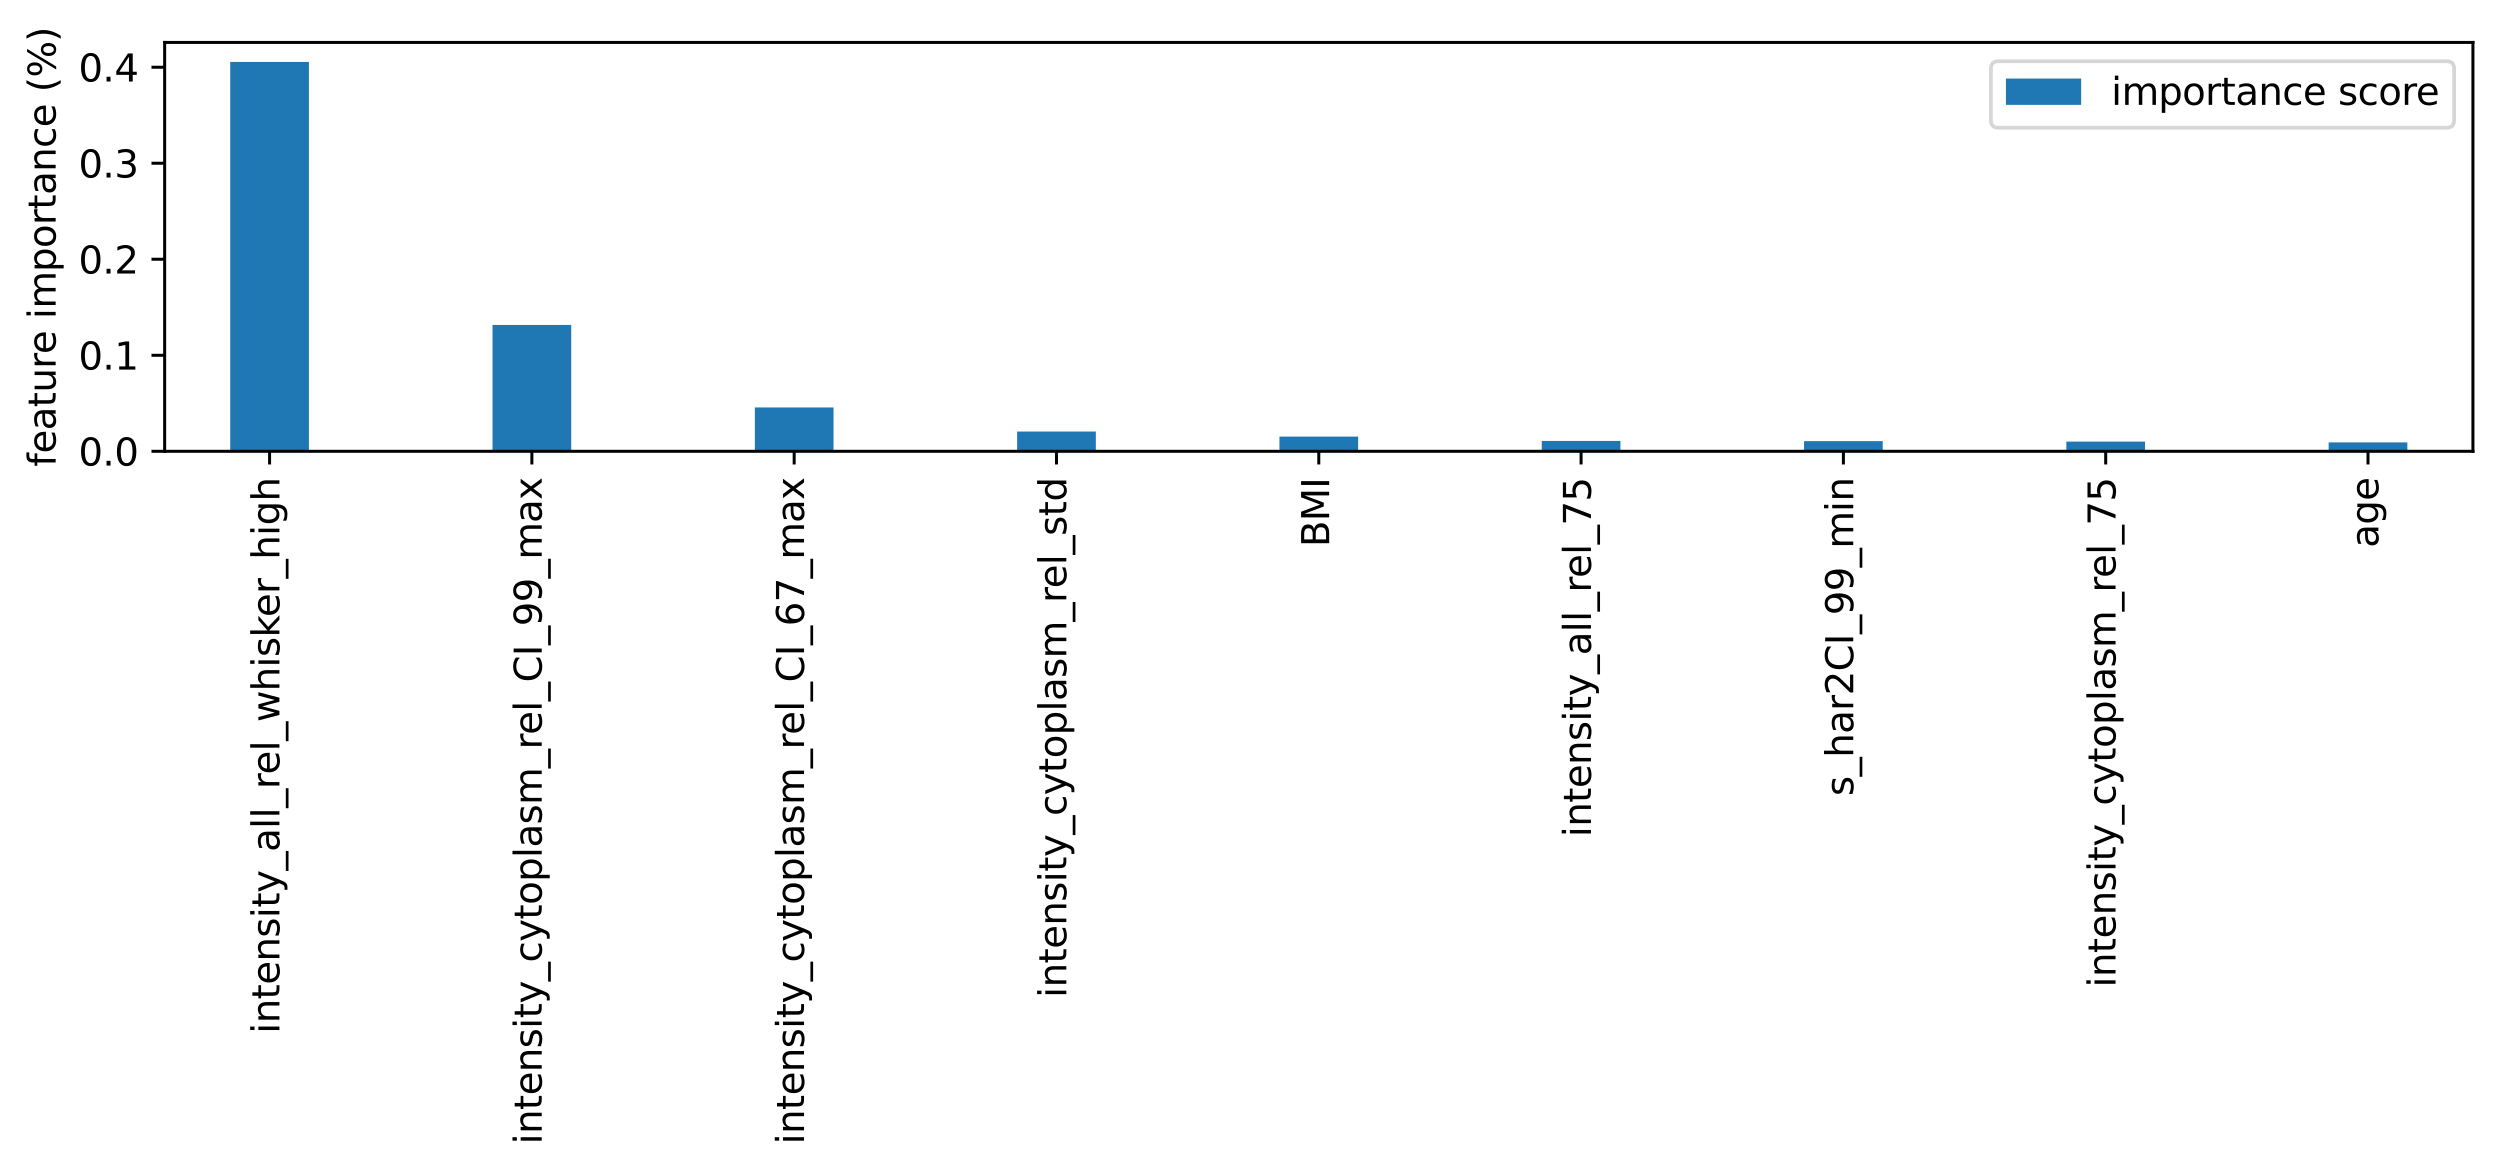 <?xml version="1.0" encoding="utf-8" standalone="no"?>
<!DOCTYPE svg PUBLIC "-//W3C//DTD SVG 1.1//EN"
  "http://www.w3.org/Graphics/SVG/1.1/DTD/svg11.dtd">
<svg xmlns:xlink="http://www.w3.org/1999/xlink" width="664.781pt" height="311.483pt" viewBox="0 0 664.781 311.483" xmlns="http://www.w3.org/2000/svg" version="1.1">
 <defs>
  <style type="text/css">*{stroke-linejoin: round; stroke-linecap: butt}</style>
 </defs>
 <g id="figure_1">
  <g id="patch_1">
   <path d="M 0 311.483 
L 664.781 311.483 
L 664.781 0 
L 0 0 
z
" style="fill: #ffffff"/>
  </g>
  <g id="axes_1">
   <g id="patch_2">
    <path d="M 43.781 120.007 
L 657.581 120.007 
L 657.581 11.287 
L 43.781 11.287 
z
" style="fill: #ffffff"/>
   </g>
   <g id="patch_3">
    <path d="M 61.219 120.007 
L 82.144 120.007 
L 82.144 16.464 
L 61.219 16.464 
z
" clip-path="url(#p672b1e3b89)" style="fill: #1f77b4"/>
   </g>
   <g id="patch_4">
    <path d="M 130.969 120.007 
L 151.894 120.007 
L 151.894 86.406 
L 130.969 86.406 
z
" clip-path="url(#p672b1e3b89)" style="fill: #1f77b4"/>
   </g>
   <g id="patch_5">
    <path d="M 200.719 120.007 
L 221.644 120.007 
L 221.644 108.349 
L 200.719 108.349 
z
" clip-path="url(#p672b1e3b89)" style="fill: #1f77b4"/>
   </g>
   <g id="patch_6">
    <path d="M 270.469 120.007 
L 291.394 120.007 
L 291.394 114.758 
L 270.469 114.758 
z
" clip-path="url(#p672b1e3b89)" style="fill: #1f77b4"/>
   </g>
   <g id="patch_7">
    <path d="M 340.219 120.007 
L 361.144 120.007 
L 361.144 116.103 
L 340.219 116.103 
z
" clip-path="url(#p672b1e3b89)" style="fill: #1f77b4"/>
   </g>
   <g id="patch_8">
    <path d="M 409.969 120.007 
L 430.894 120.007 
L 430.894 117.245 
L 409.969 117.245 
z
" clip-path="url(#p672b1e3b89)" style="fill: #1f77b4"/>
   </g>
   <g id="patch_9">
    <path d="M 479.719 120.007 
L 500.644 120.007 
L 500.644 117.307 
L 479.719 117.307 
z
" clip-path="url(#p672b1e3b89)" style="fill: #1f77b4"/>
   </g>
   <g id="patch_10">
    <path d="M 549.469 120.007 
L 570.394 120.007 
L 570.394 117.422 
L 549.469 117.422 
z
" clip-path="url(#p672b1e3b89)" style="fill: #1f77b4"/>
   </g>
   <g id="patch_11">
    <path d="M 619.219 120.007 
L 640.144 120.007 
L 640.144 117.64 
L 619.219 117.64 
z
" clip-path="url(#p672b1e3b89)" style="fill: #1f77b4"/>
   </g>
   <g id="matplotlib.axis_1">
    <g id="xtick_1">
     <g id="line2d_1">
      <defs>
       <path id="m0d79c26c71" d="M 0 0 
L 0 3.5 
" style="stroke: #000000; stroke-width: 0.8"/>
      </defs>
      <g>
       <use xlink:href="#m0d79c26c71" x="71.681" y="120.007" style="stroke: #000000; stroke-width: 0.8"/>
      </g>
     </g>
     <g id="text_1">
      <!-- intensity_all_rel_whisker_high -->
      <g transform="translate(74.302 274.858)rotate(-90)scale(0.1 -0.1)">
       <defs>
        <path id="DejaVuSans-69" d="M 603 3500 
L 1178 3500 
L 1178 0 
L 603 0 
L 603 3500 
z
M 603 4863 
L 1178 4863 
L 1178 4134 
L 603 4134 
L 603 4863 
z
" transform="scale(0.016)"/>
        <path id="DejaVuSans-6e" d="M 3513 2113 
L 3513 0 
L 2938 0 
L 2938 2094 
Q 2938 2591 2744 2837 
Q 2550 3084 2163 3084 
Q 1697 3084 1428 2787 
Q 1159 2491 1159 1978 
L 1159 0 
L 581 0 
L 581 3500 
L 1159 3500 
L 1159 2956 
Q 1366 3272 1645 3428 
Q 1925 3584 2291 3584 
Q 2894 3584 3203 3211 
Q 3513 2838 3513 2113 
z
" transform="scale(0.016)"/>
        <path id="DejaVuSans-74" d="M 1172 4494 
L 1172 3500 
L 2356 3500 
L 2356 3053 
L 1172 3053 
L 1172 1153 
Q 1172 725 1289 603 
Q 1406 481 1766 481 
L 2356 481 
L 2356 0 
L 1766 0 
Q 1100 0 847 248 
Q 594 497 594 1153 
L 594 3053 
L 172 3053 
L 172 3500 
L 594 3500 
L 594 4494 
L 1172 4494 
z
" transform="scale(0.016)"/>
        <path id="DejaVuSans-65" d="M 3597 1894 
L 3597 1613 
L 953 1613 
Q 991 1019 1311 708 
Q 1631 397 2203 397 
Q 2534 397 2845 478 
Q 3156 559 3463 722 
L 3463 178 
Q 3153 47 2828 -22 
Q 2503 -91 2169 -91 
Q 1331 -91 842 396 
Q 353 884 353 1716 
Q 353 2575 817 3079 
Q 1281 3584 2069 3584 
Q 2775 3584 3186 3129 
Q 3597 2675 3597 1894 
z
M 3022 2063 
Q 3016 2534 2758 2815 
Q 2500 3097 2075 3097 
Q 1594 3097 1305 2825 
Q 1016 2553 972 2059 
L 3022 2063 
z
" transform="scale(0.016)"/>
        <path id="DejaVuSans-73" d="M 2834 3397 
L 2834 2853 
Q 2591 2978 2328 3040 
Q 2066 3103 1784 3103 
Q 1356 3103 1142 2972 
Q 928 2841 928 2578 
Q 928 2378 1081 2264 
Q 1234 2150 1697 2047 
L 1894 2003 
Q 2506 1872 2764 1633 
Q 3022 1394 3022 966 
Q 3022 478 2636 193 
Q 2250 -91 1575 -91 
Q 1294 -91 989 -36 
Q 684 19 347 128 
L 347 722 
Q 666 556 975 473 
Q 1284 391 1588 391 
Q 1994 391 2212 530 
Q 2431 669 2431 922 
Q 2431 1156 2273 1281 
Q 2116 1406 1581 1522 
L 1381 1569 
Q 847 1681 609 1914 
Q 372 2147 372 2553 
Q 372 3047 722 3315 
Q 1072 3584 1716 3584 
Q 2034 3584 2315 3537 
Q 2597 3491 2834 3397 
z
" transform="scale(0.016)"/>
        <path id="DejaVuSans-79" d="M 2059 -325 
Q 1816 -950 1584 -1140 
Q 1353 -1331 966 -1331 
L 506 -1331 
L 506 -850 
L 844 -850 
Q 1081 -850 1212 -737 
Q 1344 -625 1503 -206 
L 1606 56 
L 191 3500 
L 800 3500 
L 1894 763 
L 2988 3500 
L 3597 3500 
L 2059 -325 
z
" transform="scale(0.016)"/>
        <path id="DejaVuSans-5f" d="M 3263 -1063 
L 3263 -1509 
L -63 -1509 
L -63 -1063 
L 3263 -1063 
z
" transform="scale(0.016)"/>
        <path id="DejaVuSans-61" d="M 2194 1759 
Q 1497 1759 1228 1600 
Q 959 1441 959 1056 
Q 959 750 1161 570 
Q 1363 391 1709 391 
Q 2188 391 2477 730 
Q 2766 1069 2766 1631 
L 2766 1759 
L 2194 1759 
z
M 3341 1997 
L 3341 0 
L 2766 0 
L 2766 531 
Q 2569 213 2275 61 
Q 1981 -91 1556 -91 
Q 1019 -91 701 211 
Q 384 513 384 1019 
Q 384 1609 779 1909 
Q 1175 2209 1959 2209 
L 2766 2209 
L 2766 2266 
Q 2766 2663 2505 2880 
Q 2244 3097 1772 3097 
Q 1472 3097 1187 3025 
Q 903 2953 641 2809 
L 641 3341 
Q 956 3463 1253 3523 
Q 1550 3584 1831 3584 
Q 2591 3584 2966 3190 
Q 3341 2797 3341 1997 
z
" transform="scale(0.016)"/>
        <path id="DejaVuSans-6c" d="M 603 4863 
L 1178 4863 
L 1178 0 
L 603 0 
L 603 4863 
z
" transform="scale(0.016)"/>
        <path id="DejaVuSans-72" d="M 2631 2963 
Q 2534 3019 2420 3045 
Q 2306 3072 2169 3072 
Q 1681 3072 1420 2755 
Q 1159 2438 1159 1844 
L 1159 0 
L 581 0 
L 581 3500 
L 1159 3500 
L 1159 2956 
Q 1341 3275 1631 3429 
Q 1922 3584 2338 3584 
Q 2397 3584 2469 3576 
Q 2541 3569 2628 3553 
L 2631 2963 
z
" transform="scale(0.016)"/>
        <path id="DejaVuSans-77" d="M 269 3500 
L 844 3500 
L 1563 769 
L 2278 3500 
L 2956 3500 
L 3675 769 
L 4391 3500 
L 4966 3500 
L 4050 0 
L 3372 0 
L 2619 2869 
L 1863 0 
L 1184 0 
L 269 3500 
z
" transform="scale(0.016)"/>
        <path id="DejaVuSans-68" d="M 3513 2113 
L 3513 0 
L 2938 0 
L 2938 2094 
Q 2938 2591 2744 2837 
Q 2550 3084 2163 3084 
Q 1697 3084 1428 2787 
Q 1159 2491 1159 1978 
L 1159 0 
L 581 0 
L 581 4863 
L 1159 4863 
L 1159 2956 
Q 1366 3272 1645 3428 
Q 1925 3584 2291 3584 
Q 2894 3584 3203 3211 
Q 3513 2838 3513 2113 
z
" transform="scale(0.016)"/>
        <path id="DejaVuSans-6b" d="M 581 4863 
L 1159 4863 
L 1159 1991 
L 2875 3500 
L 3609 3500 
L 1753 1863 
L 3688 0 
L 2938 0 
L 1159 1709 
L 1159 0 
L 581 0 
L 581 4863 
z
" transform="scale(0.016)"/>
        <path id="DejaVuSans-67" d="M 2906 1791 
Q 2906 2416 2648 2759 
Q 2391 3103 1925 3103 
Q 1463 3103 1205 2759 
Q 947 2416 947 1791 
Q 947 1169 1205 825 
Q 1463 481 1925 481 
Q 2391 481 2648 825 
Q 2906 1169 2906 1791 
z
M 3481 434 
Q 3481 -459 3084 -895 
Q 2688 -1331 1869 -1331 
Q 1566 -1331 1297 -1286 
Q 1028 -1241 775 -1147 
L 775 -588 
Q 1028 -725 1275 -790 
Q 1522 -856 1778 -856 
Q 2344 -856 2625 -561 
Q 2906 -266 2906 331 
L 2906 616 
Q 2728 306 2450 153 
Q 2172 0 1784 0 
Q 1141 0 747 490 
Q 353 981 353 1791 
Q 353 2603 747 3093 
Q 1141 3584 1784 3584 
Q 2172 3584 2450 3431 
Q 2728 3278 2906 2969 
L 2906 3500 
L 3481 3500 
L 3481 434 
z
" transform="scale(0.016)"/>
       </defs>
       <use xlink:href="#DejaVuSans-69"/>
       <use xlink:href="#DejaVuSans-6e" x="27.783"/>
       <use xlink:href="#DejaVuSans-74" x="91.162"/>
       <use xlink:href="#DejaVuSans-65" x="130.371"/>
       <use xlink:href="#DejaVuSans-6e" x="191.895"/>
       <use xlink:href="#DejaVuSans-73" x="255.273"/>
       <use xlink:href="#DejaVuSans-69" x="307.373"/>
       <use xlink:href="#DejaVuSans-74" x="335.156"/>
       <use xlink:href="#DejaVuSans-79" x="374.365"/>
       <use xlink:href="#DejaVuSans-5f" x="433.545"/>
       <use xlink:href="#DejaVuSans-61" x="483.545"/>
       <use xlink:href="#DejaVuSans-6c" x="544.824"/>
       <use xlink:href="#DejaVuSans-6c" x="572.607"/>
       <use xlink:href="#DejaVuSans-5f" x="600.391"/>
       <use xlink:href="#DejaVuSans-72" x="650.391"/>
       <use xlink:href="#DejaVuSans-65" x="689.254"/>
       <use xlink:href="#DejaVuSans-6c" x="750.777"/>
       <use xlink:href="#DejaVuSans-5f" x="778.561"/>
       <use xlink:href="#DejaVuSans-77" x="828.561"/>
       <use xlink:href="#DejaVuSans-68" x="910.348"/>
       <use xlink:href="#DejaVuSans-69" x="973.727"/>
       <use xlink:href="#DejaVuSans-73" x="1001.51"/>
       <use xlink:href="#DejaVuSans-6b" x="1053.609"/>
       <use xlink:href="#DejaVuSans-65" x="1107.895"/>
       <use xlink:href="#DejaVuSans-72" x="1169.418"/>
       <use xlink:href="#DejaVuSans-5f" x="1210.531"/>
       <use xlink:href="#DejaVuSans-68" x="1260.531"/>
       <use xlink:href="#DejaVuSans-69" x="1323.91"/>
       <use xlink:href="#DejaVuSans-67" x="1351.693"/>
       <use xlink:href="#DejaVuSans-68" x="1415.17"/>
      </g>
     </g>
    </g>
    <g id="xtick_2">
     <g id="line2d_2">
      <g>
       <use xlink:href="#m0d79c26c71" x="141.431" y="120.007" style="stroke: #000000; stroke-width: 0.8"/>
      </g>
     </g>
     <g id="text_2">
      <!-- intensity_cytoplasm_rel_CI_99_max -->
      <g transform="translate(144.052 304.283)rotate(-90)scale(0.1 -0.1)">
       <defs>
        <path id="DejaVuSans-63" d="M 3122 3366 
L 3122 2828 
Q 2878 2963 2633 3030 
Q 2388 3097 2138 3097 
Q 1578 3097 1268 2742 
Q 959 2388 959 1747 
Q 959 1106 1268 751 
Q 1578 397 2138 397 
Q 2388 397 2633 464 
Q 2878 531 3122 666 
L 3122 134 
Q 2881 22 2623 -34 
Q 2366 -91 2075 -91 
Q 1284 -91 818 406 
Q 353 903 353 1747 
Q 353 2603 823 3093 
Q 1294 3584 2113 3584 
Q 2378 3584 2631 3529 
Q 2884 3475 3122 3366 
z
" transform="scale(0.016)"/>
        <path id="DejaVuSans-6f" d="M 1959 3097 
Q 1497 3097 1228 2736 
Q 959 2375 959 1747 
Q 959 1119 1226 758 
Q 1494 397 1959 397 
Q 2419 397 2687 759 
Q 2956 1122 2956 1747 
Q 2956 2369 2687 2733 
Q 2419 3097 1959 3097 
z
M 1959 3584 
Q 2709 3584 3137 3096 
Q 3566 2609 3566 1747 
Q 3566 888 3137 398 
Q 2709 -91 1959 -91 
Q 1206 -91 779 398 
Q 353 888 353 1747 
Q 353 2609 779 3096 
Q 1206 3584 1959 3584 
z
" transform="scale(0.016)"/>
        <path id="DejaVuSans-70" d="M 1159 525 
L 1159 -1331 
L 581 -1331 
L 581 3500 
L 1159 3500 
L 1159 2969 
Q 1341 3281 1617 3432 
Q 1894 3584 2278 3584 
Q 2916 3584 3314 3078 
Q 3713 2572 3713 1747 
Q 3713 922 3314 415 
Q 2916 -91 2278 -91 
Q 1894 -91 1617 61 
Q 1341 213 1159 525 
z
M 3116 1747 
Q 3116 2381 2855 2742 
Q 2594 3103 2138 3103 
Q 1681 3103 1420 2742 
Q 1159 2381 1159 1747 
Q 1159 1113 1420 752 
Q 1681 391 2138 391 
Q 2594 391 2855 752 
Q 3116 1113 3116 1747 
z
" transform="scale(0.016)"/>
        <path id="DejaVuSans-6d" d="M 3328 2828 
Q 3544 3216 3844 3400 
Q 4144 3584 4550 3584 
Q 5097 3584 5394 3201 
Q 5691 2819 5691 2113 
L 5691 0 
L 5113 0 
L 5113 2094 
Q 5113 2597 4934 2840 
Q 4756 3084 4391 3084 
Q 3944 3084 3684 2787 
Q 3425 2491 3425 1978 
L 3425 0 
L 2847 0 
L 2847 2094 
Q 2847 2600 2669 2842 
Q 2491 3084 2119 3084 
Q 1678 3084 1418 2786 
Q 1159 2488 1159 1978 
L 1159 0 
L 581 0 
L 581 3500 
L 1159 3500 
L 1159 2956 
Q 1356 3278 1631 3431 
Q 1906 3584 2284 3584 
Q 2666 3584 2933 3390 
Q 3200 3197 3328 2828 
z
" transform="scale(0.016)"/>
        <path id="DejaVuSans-43" d="M 4122 4306 
L 4122 3641 
Q 3803 3938 3442 4084 
Q 3081 4231 2675 4231 
Q 1875 4231 1450 3742 
Q 1025 3253 1025 2328 
Q 1025 1406 1450 917 
Q 1875 428 2675 428 
Q 3081 428 3442 575 
Q 3803 722 4122 1019 
L 4122 359 
Q 3791 134 3420 21 
Q 3050 -91 2638 -91 
Q 1578 -91 968 557 
Q 359 1206 359 2328 
Q 359 3453 968 4101 
Q 1578 4750 2638 4750 
Q 3056 4750 3426 4639 
Q 3797 4528 4122 4306 
z
" transform="scale(0.016)"/>
        <path id="DejaVuSans-49" d="M 628 4666 
L 1259 4666 
L 1259 0 
L 628 0 
L 628 4666 
z
" transform="scale(0.016)"/>
        <path id="DejaVuSans-39" d="M 703 97 
L 703 672 
Q 941 559 1184 500 
Q 1428 441 1663 441 
Q 2288 441 2617 861 
Q 2947 1281 2994 2138 
Q 2813 1869 2534 1725 
Q 2256 1581 1919 1581 
Q 1219 1581 811 2004 
Q 403 2428 403 3163 
Q 403 3881 828 4315 
Q 1253 4750 1959 4750 
Q 2769 4750 3195 4129 
Q 3622 3509 3622 2328 
Q 3622 1225 3098 567 
Q 2575 -91 1691 -91 
Q 1453 -91 1209 -44 
Q 966 3 703 97 
z
M 1959 2075 
Q 2384 2075 2632 2365 
Q 2881 2656 2881 3163 
Q 2881 3666 2632 3958 
Q 2384 4250 1959 4250 
Q 1534 4250 1286 3958 
Q 1038 3666 1038 3163 
Q 1038 2656 1286 2365 
Q 1534 2075 1959 2075 
z
" transform="scale(0.016)"/>
        <path id="DejaVuSans-78" d="M 3513 3500 
L 2247 1797 
L 3578 0 
L 2900 0 
L 1881 1375 
L 863 0 
L 184 0 
L 1544 1831 
L 300 3500 
L 978 3500 
L 1906 2253 
L 2834 3500 
L 3513 3500 
z
" transform="scale(0.016)"/>
       </defs>
       <use xlink:href="#DejaVuSans-69"/>
       <use xlink:href="#DejaVuSans-6e" x="27.783"/>
       <use xlink:href="#DejaVuSans-74" x="91.162"/>
       <use xlink:href="#DejaVuSans-65" x="130.371"/>
       <use xlink:href="#DejaVuSans-6e" x="191.895"/>
       <use xlink:href="#DejaVuSans-73" x="255.273"/>
       <use xlink:href="#DejaVuSans-69" x="307.373"/>
       <use xlink:href="#DejaVuSans-74" x="335.156"/>
       <use xlink:href="#DejaVuSans-79" x="374.365"/>
       <use xlink:href="#DejaVuSans-5f" x="433.545"/>
       <use xlink:href="#DejaVuSans-63" x="483.545"/>
       <use xlink:href="#DejaVuSans-79" x="538.525"/>
       <use xlink:href="#DejaVuSans-74" x="597.705"/>
       <use xlink:href="#DejaVuSans-6f" x="636.914"/>
       <use xlink:href="#DejaVuSans-70" x="698.096"/>
       <use xlink:href="#DejaVuSans-6c" x="761.572"/>
       <use xlink:href="#DejaVuSans-61" x="789.355"/>
       <use xlink:href="#DejaVuSans-73" x="850.635"/>
       <use xlink:href="#DejaVuSans-6d" x="902.734"/>
       <use xlink:href="#DejaVuSans-5f" x="1000.146"/>
       <use xlink:href="#DejaVuSans-72" x="1050.146"/>
       <use xlink:href="#DejaVuSans-65" x="1089.01"/>
       <use xlink:href="#DejaVuSans-6c" x="1150.533"/>
       <use xlink:href="#DejaVuSans-5f" x="1178.316"/>
       <use xlink:href="#DejaVuSans-43" x="1228.316"/>
       <use xlink:href="#DejaVuSans-49" x="1298.141"/>
       <use xlink:href="#DejaVuSans-5f" x="1327.633"/>
       <use xlink:href="#DejaVuSans-39" x="1377.633"/>
       <use xlink:href="#DejaVuSans-39" x="1441.256"/>
       <use xlink:href="#DejaVuSans-5f" x="1504.879"/>
       <use xlink:href="#DejaVuSans-6d" x="1554.879"/>
       <use xlink:href="#DejaVuSans-61" x="1652.291"/>
       <use xlink:href="#DejaVuSans-78" x="1713.57"/>
      </g>
     </g>
    </g>
    <g id="xtick_3">
     <g id="line2d_3">
      <g>
       <use xlink:href="#m0d79c26c71" x="211.181" y="120.007" style="stroke: #000000; stroke-width: 0.8"/>
      </g>
     </g>
     <g id="text_3">
      <!-- intensity_cytoplasm_rel_CI_67_max -->
      <g transform="translate(213.802 304.283)rotate(-90)scale(0.1 -0.1)">
       <defs>
        <path id="DejaVuSans-36" d="M 2113 2584 
Q 1688 2584 1439 2293 
Q 1191 2003 1191 1497 
Q 1191 994 1439 701 
Q 1688 409 2113 409 
Q 2538 409 2786 701 
Q 3034 994 3034 1497 
Q 3034 2003 2786 2293 
Q 2538 2584 2113 2584 
z
M 3366 4563 
L 3366 3988 
Q 3128 4100 2886 4159 
Q 2644 4219 2406 4219 
Q 1781 4219 1451 3797 
Q 1122 3375 1075 2522 
Q 1259 2794 1537 2939 
Q 1816 3084 2150 3084 
Q 2853 3084 3261 2657 
Q 3669 2231 3669 1497 
Q 3669 778 3244 343 
Q 2819 -91 2113 -91 
Q 1303 -91 875 529 
Q 447 1150 447 2328 
Q 447 3434 972 4092 
Q 1497 4750 2381 4750 
Q 2619 4750 2861 4703 
Q 3103 4656 3366 4563 
z
" transform="scale(0.016)"/>
        <path id="DejaVuSans-37" d="M 525 4666 
L 3525 4666 
L 3525 4397 
L 1831 0 
L 1172 0 
L 2766 4134 
L 525 4134 
L 525 4666 
z
" transform="scale(0.016)"/>
       </defs>
       <use xlink:href="#DejaVuSans-69"/>
       <use xlink:href="#DejaVuSans-6e" x="27.783"/>
       <use xlink:href="#DejaVuSans-74" x="91.162"/>
       <use xlink:href="#DejaVuSans-65" x="130.371"/>
       <use xlink:href="#DejaVuSans-6e" x="191.895"/>
       <use xlink:href="#DejaVuSans-73" x="255.273"/>
       <use xlink:href="#DejaVuSans-69" x="307.373"/>
       <use xlink:href="#DejaVuSans-74" x="335.156"/>
       <use xlink:href="#DejaVuSans-79" x="374.365"/>
       <use xlink:href="#DejaVuSans-5f" x="433.545"/>
       <use xlink:href="#DejaVuSans-63" x="483.545"/>
       <use xlink:href="#DejaVuSans-79" x="538.525"/>
       <use xlink:href="#DejaVuSans-74" x="597.705"/>
       <use xlink:href="#DejaVuSans-6f" x="636.914"/>
       <use xlink:href="#DejaVuSans-70" x="698.096"/>
       <use xlink:href="#DejaVuSans-6c" x="761.572"/>
       <use xlink:href="#DejaVuSans-61" x="789.355"/>
       <use xlink:href="#DejaVuSans-73" x="850.635"/>
       <use xlink:href="#DejaVuSans-6d" x="902.734"/>
       <use xlink:href="#DejaVuSans-5f" x="1000.146"/>
       <use xlink:href="#DejaVuSans-72" x="1050.146"/>
       <use xlink:href="#DejaVuSans-65" x="1089.01"/>
       <use xlink:href="#DejaVuSans-6c" x="1150.533"/>
       <use xlink:href="#DejaVuSans-5f" x="1178.316"/>
       <use xlink:href="#DejaVuSans-43" x="1228.316"/>
       <use xlink:href="#DejaVuSans-49" x="1298.141"/>
       <use xlink:href="#DejaVuSans-5f" x="1327.633"/>
       <use xlink:href="#DejaVuSans-36" x="1377.633"/>
       <use xlink:href="#DejaVuSans-37" x="1441.256"/>
       <use xlink:href="#DejaVuSans-5f" x="1504.879"/>
       <use xlink:href="#DejaVuSans-6d" x="1554.879"/>
       <use xlink:href="#DejaVuSans-61" x="1652.291"/>
       <use xlink:href="#DejaVuSans-78" x="1713.57"/>
      </g>
     </g>
    </g>
    <g id="xtick_4">
     <g id="line2d_4">
      <g>
       <use xlink:href="#m0d79c26c71" x="280.931" y="120.007" style="stroke: #000000; stroke-width: 0.8"/>
      </g>
     </g>
     <g id="text_4">
      <!-- intensity_cytoplasm_rel_std -->
      <g transform="translate(283.552 265.316)rotate(-90)scale(0.1 -0.1)">
       <defs>
        <path id="DejaVuSans-64" d="M 2906 2969 
L 2906 4863 
L 3481 4863 
L 3481 0 
L 2906 0 
L 2906 525 
Q 2725 213 2448 61 
Q 2172 -91 1784 -91 
Q 1150 -91 751 415 
Q 353 922 353 1747 
Q 353 2572 751 3078 
Q 1150 3584 1784 3584 
Q 2172 3584 2448 3432 
Q 2725 3281 2906 2969 
z
M 947 1747 
Q 947 1113 1208 752 
Q 1469 391 1925 391 
Q 2381 391 2643 752 
Q 2906 1113 2906 1747 
Q 2906 2381 2643 2742 
Q 2381 3103 1925 3103 
Q 1469 3103 1208 2742 
Q 947 2381 947 1747 
z
" transform="scale(0.016)"/>
       </defs>
       <use xlink:href="#DejaVuSans-69"/>
       <use xlink:href="#DejaVuSans-6e" x="27.783"/>
       <use xlink:href="#DejaVuSans-74" x="91.162"/>
       <use xlink:href="#DejaVuSans-65" x="130.371"/>
       <use xlink:href="#DejaVuSans-6e" x="191.895"/>
       <use xlink:href="#DejaVuSans-73" x="255.273"/>
       <use xlink:href="#DejaVuSans-69" x="307.373"/>
       <use xlink:href="#DejaVuSans-74" x="335.156"/>
       <use xlink:href="#DejaVuSans-79" x="374.365"/>
       <use xlink:href="#DejaVuSans-5f" x="433.545"/>
       <use xlink:href="#DejaVuSans-63" x="483.545"/>
       <use xlink:href="#DejaVuSans-79" x="538.525"/>
       <use xlink:href="#DejaVuSans-74" x="597.705"/>
       <use xlink:href="#DejaVuSans-6f" x="636.914"/>
       <use xlink:href="#DejaVuSans-70" x="698.096"/>
       <use xlink:href="#DejaVuSans-6c" x="761.572"/>
       <use xlink:href="#DejaVuSans-61" x="789.355"/>
       <use xlink:href="#DejaVuSans-73" x="850.635"/>
       <use xlink:href="#DejaVuSans-6d" x="902.734"/>
       <use xlink:href="#DejaVuSans-5f" x="1000.146"/>
       <use xlink:href="#DejaVuSans-72" x="1050.146"/>
       <use xlink:href="#DejaVuSans-65" x="1089.01"/>
       <use xlink:href="#DejaVuSans-6c" x="1150.533"/>
       <use xlink:href="#DejaVuSans-5f" x="1178.316"/>
       <use xlink:href="#DejaVuSans-73" x="1228.316"/>
       <use xlink:href="#DejaVuSans-74" x="1280.416"/>
       <use xlink:href="#DejaVuSans-64" x="1319.625"/>
      </g>
     </g>
    </g>
    <g id="xtick_5">
     <g id="line2d_5">
      <g>
       <use xlink:href="#m0d79c26c71" x="350.681" y="120.007" style="stroke: #000000; stroke-width: 0.8"/>
      </g>
     </g>
     <g id="text_5">
      <!-- BMI -->
      <g transform="translate(353.441 145.446)rotate(-90)scale(0.1 -0.1)">
       <defs>
        <path id="DejaVuSans-42" d="M 1259 2228 
L 1259 519 
L 2272 519 
Q 2781 519 3026 730 
Q 3272 941 3272 1375 
Q 3272 1813 3026 2020 
Q 2781 2228 2272 2228 
L 1259 2228 
z
M 1259 4147 
L 1259 2741 
L 2194 2741 
Q 2656 2741 2882 2914 
Q 3109 3088 3109 3444 
Q 3109 3797 2882 3972 
Q 2656 4147 2194 4147 
L 1259 4147 
z
M 628 4666 
L 2241 4666 
Q 2963 4666 3353 4366 
Q 3744 4066 3744 3513 
Q 3744 3084 3544 2831 
Q 3344 2578 2956 2516 
Q 3422 2416 3680 2098 
Q 3938 1781 3938 1306 
Q 3938 681 3513 340 
Q 3088 0 2303 0 
L 628 0 
L 628 4666 
z
" transform="scale(0.016)"/>
        <path id="DejaVuSans-4d" d="M 628 4666 
L 1569 4666 
L 2759 1491 
L 3956 4666 
L 4897 4666 
L 4897 0 
L 4281 0 
L 4281 4097 
L 3078 897 
L 2444 897 
L 1241 4097 
L 1241 0 
L 628 0 
L 628 4666 
z
" transform="scale(0.016)"/>
       </defs>
       <use xlink:href="#DejaVuSans-42"/>
       <use xlink:href="#DejaVuSans-4d" x="68.604"/>
       <use xlink:href="#DejaVuSans-49" x="154.883"/>
      </g>
     </g>
    </g>
    <g id="xtick_6">
     <g id="line2d_6">
      <g>
       <use xlink:href="#m0d79c26c71" x="420.431" y="120.007" style="stroke: #000000; stroke-width: 0.8"/>
      </g>
     </g>
     <g id="text_6">
      <!-- intensity_all_rel_75 -->
      <g transform="translate(423.052 222.587)rotate(-90)scale(0.1 -0.1)">
       <defs>
        <path id="DejaVuSans-35" d="M 691 4666 
L 3169 4666 
L 3169 4134 
L 1269 4134 
L 1269 2991 
Q 1406 3038 1543 3061 
Q 1681 3084 1819 3084 
Q 2600 3084 3056 2656 
Q 3513 2228 3513 1497 
Q 3513 744 3044 326 
Q 2575 -91 1722 -91 
Q 1428 -91 1123 -41 
Q 819 9 494 109 
L 494 744 
Q 775 591 1075 516 
Q 1375 441 1709 441 
Q 2250 441 2565 725 
Q 2881 1009 2881 1497 
Q 2881 1984 2565 2268 
Q 2250 2553 1709 2553 
Q 1456 2553 1204 2497 
Q 953 2441 691 2322 
L 691 4666 
z
" transform="scale(0.016)"/>
       </defs>
       <use xlink:href="#DejaVuSans-69"/>
       <use xlink:href="#DejaVuSans-6e" x="27.783"/>
       <use xlink:href="#DejaVuSans-74" x="91.162"/>
       <use xlink:href="#DejaVuSans-65" x="130.371"/>
       <use xlink:href="#DejaVuSans-6e" x="191.895"/>
       <use xlink:href="#DejaVuSans-73" x="255.273"/>
       <use xlink:href="#DejaVuSans-69" x="307.373"/>
       <use xlink:href="#DejaVuSans-74" x="335.156"/>
       <use xlink:href="#DejaVuSans-79" x="374.365"/>
       <use xlink:href="#DejaVuSans-5f" x="433.545"/>
       <use xlink:href="#DejaVuSans-61" x="483.545"/>
       <use xlink:href="#DejaVuSans-6c" x="544.824"/>
       <use xlink:href="#DejaVuSans-6c" x="572.607"/>
       <use xlink:href="#DejaVuSans-5f" x="600.391"/>
       <use xlink:href="#DejaVuSans-72" x="650.391"/>
       <use xlink:href="#DejaVuSans-65" x="689.254"/>
       <use xlink:href="#DejaVuSans-6c" x="750.777"/>
       <use xlink:href="#DejaVuSans-5f" x="778.561"/>
       <use xlink:href="#DejaVuSans-37" x="828.561"/>
       <use xlink:href="#DejaVuSans-35" x="892.184"/>
      </g>
     </g>
    </g>
    <g id="xtick_7">
     <g id="line2d_7">
      <g>
       <use xlink:href="#m0d79c26c71" x="490.181" y="120.007" style="stroke: #000000; stroke-width: 0.8"/>
      </g>
     </g>
     <g id="text_7">
      <!-- s_har2CI_99_min -->
      <g transform="translate(492.802 211.669)rotate(-90)scale(0.1 -0.1)">
       <defs>
        <path id="DejaVuSans-32" d="M 1228 531 
L 3431 531 
L 3431 0 
L 469 0 
L 469 531 
Q 828 903 1448 1529 
Q 2069 2156 2228 2338 
Q 2531 2678 2651 2914 
Q 2772 3150 2772 3378 
Q 2772 3750 2511 3984 
Q 2250 4219 1831 4219 
Q 1534 4219 1204 4116 
Q 875 4013 500 3803 
L 500 4441 
Q 881 4594 1212 4672 
Q 1544 4750 1819 4750 
Q 2544 4750 2975 4387 
Q 3406 4025 3406 3419 
Q 3406 3131 3298 2873 
Q 3191 2616 2906 2266 
Q 2828 2175 2409 1742 
Q 1991 1309 1228 531 
z
" transform="scale(0.016)"/>
       </defs>
       <use xlink:href="#DejaVuSans-73"/>
       <use xlink:href="#DejaVuSans-5f" x="52.1"/>
       <use xlink:href="#DejaVuSans-68" x="102.1"/>
       <use xlink:href="#DejaVuSans-61" x="165.479"/>
       <use xlink:href="#DejaVuSans-72" x="226.758"/>
       <use xlink:href="#DejaVuSans-32" x="267.871"/>
       <use xlink:href="#DejaVuSans-43" x="331.494"/>
       <use xlink:href="#DejaVuSans-49" x="401.318"/>
       <use xlink:href="#DejaVuSans-5f" x="430.811"/>
       <use xlink:href="#DejaVuSans-39" x="480.811"/>
       <use xlink:href="#DejaVuSans-39" x="544.434"/>
       <use xlink:href="#DejaVuSans-5f" x="608.057"/>
       <use xlink:href="#DejaVuSans-6d" x="658.057"/>
       <use xlink:href="#DejaVuSans-69" x="755.469"/>
       <use xlink:href="#DejaVuSans-6e" x="783.252"/>
      </g>
     </g>
    </g>
    <g id="xtick_8">
     <g id="line2d_8">
      <g>
       <use xlink:href="#m0d79c26c71" x="559.931" y="120.007" style="stroke: #000000; stroke-width: 0.8"/>
      </g>
     </g>
     <g id="text_8">
      <!-- intensity_cytoplasm_rel_75 -->
      <g transform="translate(562.552 262.563)rotate(-90)scale(0.1 -0.1)">
       <use xlink:href="#DejaVuSans-69"/>
       <use xlink:href="#DejaVuSans-6e" x="27.783"/>
       <use xlink:href="#DejaVuSans-74" x="91.162"/>
       <use xlink:href="#DejaVuSans-65" x="130.371"/>
       <use xlink:href="#DejaVuSans-6e" x="191.895"/>
       <use xlink:href="#DejaVuSans-73" x="255.273"/>
       <use xlink:href="#DejaVuSans-69" x="307.373"/>
       <use xlink:href="#DejaVuSans-74" x="335.156"/>
       <use xlink:href="#DejaVuSans-79" x="374.365"/>
       <use xlink:href="#DejaVuSans-5f" x="433.545"/>
       <use xlink:href="#DejaVuSans-63" x="483.545"/>
       <use xlink:href="#DejaVuSans-79" x="538.525"/>
       <use xlink:href="#DejaVuSans-74" x="597.705"/>
       <use xlink:href="#DejaVuSans-6f" x="636.914"/>
       <use xlink:href="#DejaVuSans-70" x="698.096"/>
       <use xlink:href="#DejaVuSans-6c" x="761.572"/>
       <use xlink:href="#DejaVuSans-61" x="789.355"/>
       <use xlink:href="#DejaVuSans-73" x="850.635"/>
       <use xlink:href="#DejaVuSans-6d" x="902.734"/>
       <use xlink:href="#DejaVuSans-5f" x="1000.146"/>
       <use xlink:href="#DejaVuSans-72" x="1050.146"/>
       <use xlink:href="#DejaVuSans-65" x="1089.01"/>
       <use xlink:href="#DejaVuSans-6c" x="1150.533"/>
       <use xlink:href="#DejaVuSans-5f" x="1178.316"/>
       <use xlink:href="#DejaVuSans-37" x="1228.316"/>
       <use xlink:href="#DejaVuSans-35" x="1291.939"/>
      </g>
     </g>
    </g>
    <g id="xtick_9">
     <g id="line2d_9">
      <g>
       <use xlink:href="#m0d79c26c71" x="629.681" y="120.007" style="stroke: #000000; stroke-width: 0.8"/>
      </g>
     </g>
     <g id="text_9">
      <!-- age -->
      <g transform="translate(632.441 145.637)rotate(-90)scale(0.1 -0.1)">
       <use xlink:href="#DejaVuSans-61"/>
       <use xlink:href="#DejaVuSans-67" x="61.279"/>
       <use xlink:href="#DejaVuSans-65" x="124.756"/>
      </g>
     </g>
    </g>
   </g>
   <g id="matplotlib.axis_2">
    <g id="ytick_1">
     <g id="line2d_10">
      <defs>
       <path id="m2a5fa9fcc2" d="M 0 0 
L -3.5 0 
" style="stroke: #000000; stroke-width: 0.8"/>
      </defs>
      <g>
       <use xlink:href="#m2a5fa9fcc2" x="43.781" y="120.007" style="stroke: #000000; stroke-width: 0.8"/>
      </g>
     </g>
     <g id="text_10">
      <!-- 0.0 -->
      <g transform="translate(20.878 123.806)scale(0.1 -0.1)">
       <defs>
        <path id="DejaVuSans-30" d="M 2034 4250 
Q 1547 4250 1301 3770 
Q 1056 3291 1056 2328 
Q 1056 1369 1301 889 
Q 1547 409 2034 409 
Q 2525 409 2770 889 
Q 3016 1369 3016 2328 
Q 3016 3291 2770 3770 
Q 2525 4250 2034 4250 
z
M 2034 4750 
Q 2819 4750 3233 4129 
Q 3647 3509 3647 2328 
Q 3647 1150 3233 529 
Q 2819 -91 2034 -91 
Q 1250 -91 836 529 
Q 422 1150 422 2328 
Q 422 3509 836 4129 
Q 1250 4750 2034 4750 
z
" transform="scale(0.016)"/>
        <path id="DejaVuSans-2e" d="M 684 794 
L 1344 794 
L 1344 0 
L 684 0 
L 684 794 
z
" transform="scale(0.016)"/>
       </defs>
       <use xlink:href="#DejaVuSans-30"/>
       <use xlink:href="#DejaVuSans-2e" x="63.623"/>
       <use xlink:href="#DejaVuSans-30" x="95.41"/>
      </g>
     </g>
    </g>
    <g id="ytick_2">
     <g id="line2d_11">
      <g>
       <use xlink:href="#m2a5fa9fcc2" x="43.781" y="94.474" style="stroke: #000000; stroke-width: 0.8"/>
      </g>
     </g>
     <g id="text_11">
      <!-- 0.1 -->
      <g transform="translate(20.878 98.273)scale(0.1 -0.1)">
       <defs>
        <path id="DejaVuSans-31" d="M 794 531 
L 1825 531 
L 1825 4091 
L 703 3866 
L 703 4441 
L 1819 4666 
L 2450 4666 
L 2450 531 
L 3481 531 
L 3481 0 
L 794 0 
L 794 531 
z
" transform="scale(0.016)"/>
       </defs>
       <use xlink:href="#DejaVuSans-30"/>
       <use xlink:href="#DejaVuSans-2e" x="63.623"/>
       <use xlink:href="#DejaVuSans-31" x="95.41"/>
      </g>
     </g>
    </g>
    <g id="ytick_3">
     <g id="line2d_12">
      <g>
       <use xlink:href="#m2a5fa9fcc2" x="43.781" y="68.941" style="stroke: #000000; stroke-width: 0.8"/>
      </g>
     </g>
     <g id="text_12">
      <!-- 0.2 -->
      <g transform="translate(20.878 72.741)scale(0.1 -0.1)">
       <use xlink:href="#DejaVuSans-30"/>
       <use xlink:href="#DejaVuSans-2e" x="63.623"/>
       <use xlink:href="#DejaVuSans-32" x="95.41"/>
      </g>
     </g>
    </g>
    <g id="ytick_4">
     <g id="line2d_13">
      <g>
       <use xlink:href="#m2a5fa9fcc2" x="43.781" y="43.409" style="stroke: #000000; stroke-width: 0.8"/>
      </g>
     </g>
     <g id="text_13">
      <!-- 0.3 -->
      <g transform="translate(20.878 47.208)scale(0.1 -0.1)">
       <defs>
        <path id="DejaVuSans-33" d="M 2597 2516 
Q 3050 2419 3304 2112 
Q 3559 1806 3559 1356 
Q 3559 666 3084 287 
Q 2609 -91 1734 -91 
Q 1441 -91 1130 -33 
Q 819 25 488 141 
L 488 750 
Q 750 597 1062 519 
Q 1375 441 1716 441 
Q 2309 441 2620 675 
Q 2931 909 2931 1356 
Q 2931 1769 2642 2001 
Q 2353 2234 1838 2234 
L 1294 2234 
L 1294 2753 
L 1863 2753 
Q 2328 2753 2575 2939 
Q 2822 3125 2822 3475 
Q 2822 3834 2567 4026 
Q 2313 4219 1838 4219 
Q 1578 4219 1281 4162 
Q 984 4106 628 3988 
L 628 4550 
Q 988 4650 1302 4700 
Q 1616 4750 1894 4750 
Q 2613 4750 3031 4423 
Q 3450 4097 3450 3541 
Q 3450 3153 3228 2886 
Q 3006 2619 2597 2516 
z
" transform="scale(0.016)"/>
       </defs>
       <use xlink:href="#DejaVuSans-30"/>
       <use xlink:href="#DejaVuSans-2e" x="63.623"/>
       <use xlink:href="#DejaVuSans-33" x="95.41"/>
      </g>
     </g>
    </g>
    <g id="ytick_5">
     <g id="line2d_14">
      <g>
       <use xlink:href="#m2a5fa9fcc2" x="43.781" y="17.876" style="stroke: #000000; stroke-width: 0.8"/>
      </g>
     </g>
     <g id="text_14">
      <!-- 0.4 -->
      <g transform="translate(20.878 21.675)scale(0.1 -0.1)">
       <defs>
        <path id="DejaVuSans-34" d="M 2419 4116 
L 825 1625 
L 2419 1625 
L 2419 4116 
z
M 2253 4666 
L 3047 4666 
L 3047 1625 
L 3713 1625 
L 3713 1100 
L 3047 1100 
L 3047 0 
L 2419 0 
L 2419 1100 
L 313 1100 
L 313 1709 
L 2253 4666 
z
" transform="scale(0.016)"/>
       </defs>
       <use xlink:href="#DejaVuSans-30"/>
       <use xlink:href="#DejaVuSans-2e" x="63.623"/>
       <use xlink:href="#DejaVuSans-34" x="95.41"/>
      </g>
     </g>
    </g>
    <g id="text_15">
     <!-- feature importance (%) -->
     <g transform="translate(14.798 124.094)rotate(-90)scale(0.1 -0.1)">
      <defs>
       <path id="DejaVuSans-66" d="M 2375 4863 
L 2375 4384 
L 1825 4384 
Q 1516 4384 1395 4259 
Q 1275 4134 1275 3809 
L 1275 3500 
L 2222 3500 
L 2222 3053 
L 1275 3053 
L 1275 0 
L 697 0 
L 697 3053 
L 147 3053 
L 147 3500 
L 697 3500 
L 697 3744 
Q 697 4328 969 4595 
Q 1241 4863 1831 4863 
L 2375 4863 
z
" transform="scale(0.016)"/>
       <path id="DejaVuSans-75" d="M 544 1381 
L 544 3500 
L 1119 3500 
L 1119 1403 
Q 1119 906 1312 657 
Q 1506 409 1894 409 
Q 2359 409 2629 706 
Q 2900 1003 2900 1516 
L 2900 3500 
L 3475 3500 
L 3475 0 
L 2900 0 
L 2900 538 
Q 2691 219 2414 64 
Q 2138 -91 1772 -91 
Q 1169 -91 856 284 
Q 544 659 544 1381 
z
M 1991 3584 
L 1991 3584 
z
" transform="scale(0.016)"/>
       <path id="DejaVuSans-20" transform="scale(0.016)"/>
       <path id="DejaVuSans-28" d="M 1984 4856 
Q 1566 4138 1362 3434 
Q 1159 2731 1159 2009 
Q 1159 1288 1364 580 
Q 1569 -128 1984 -844 
L 1484 -844 
Q 1016 -109 783 600 
Q 550 1309 550 2009 
Q 550 2706 781 3412 
Q 1013 4119 1484 4856 
L 1984 4856 
z
" transform="scale(0.016)"/>
       <path id="DejaVuSans-25" d="M 4653 2053 
Q 4381 2053 4226 1822 
Q 4072 1591 4072 1178 
Q 4072 772 4226 539 
Q 4381 306 4653 306 
Q 4919 306 5073 539 
Q 5228 772 5228 1178 
Q 5228 1588 5073 1820 
Q 4919 2053 4653 2053 
z
M 4653 2450 
Q 5147 2450 5437 2106 
Q 5728 1763 5728 1178 
Q 5728 594 5436 251 
Q 5144 -91 4653 -91 
Q 4153 -91 3862 251 
Q 3572 594 3572 1178 
Q 3572 1766 3864 2108 
Q 4156 2450 4653 2450 
z
M 1428 4353 
Q 1159 4353 1004 4120 
Q 850 3888 850 3481 
Q 850 3069 1003 2837 
Q 1156 2606 1428 2606 
Q 1700 2606 1854 2837 
Q 2009 3069 2009 3481 
Q 2009 3884 1853 4118 
Q 1697 4353 1428 4353 
z
M 4250 4750 
L 4750 4750 
L 1831 -91 
L 1331 -91 
L 4250 4750 
z
M 1428 4750 
Q 1922 4750 2215 4408 
Q 2509 4066 2509 3481 
Q 2509 2891 2217 2550 
Q 1925 2209 1428 2209 
Q 931 2209 642 2551 
Q 353 2894 353 3481 
Q 353 4063 643 4406 
Q 934 4750 1428 4750 
z
" transform="scale(0.016)"/>
       <path id="DejaVuSans-29" d="M 513 4856 
L 1013 4856 
Q 1481 4119 1714 3412 
Q 1947 2706 1947 2009 
Q 1947 1309 1714 600 
Q 1481 -109 1013 -844 
L 513 -844 
Q 928 -128 1133 580 
Q 1338 1288 1338 2009 
Q 1338 2731 1133 3434 
Q 928 4138 513 4856 
z
" transform="scale(0.016)"/>
      </defs>
      <use xlink:href="#DejaVuSans-66"/>
      <use xlink:href="#DejaVuSans-65" x="35.205"/>
      <use xlink:href="#DejaVuSans-61" x="96.729"/>
      <use xlink:href="#DejaVuSans-74" x="158.008"/>
      <use xlink:href="#DejaVuSans-75" x="197.217"/>
      <use xlink:href="#DejaVuSans-72" x="260.596"/>
      <use xlink:href="#DejaVuSans-65" x="299.459"/>
      <use xlink:href="#DejaVuSans-20" x="360.982"/>
      <use xlink:href="#DejaVuSans-69" x="392.77"/>
      <use xlink:href="#DejaVuSans-6d" x="420.553"/>
      <use xlink:href="#DejaVuSans-70" x="517.965"/>
      <use xlink:href="#DejaVuSans-6f" x="581.441"/>
      <use xlink:href="#DejaVuSans-72" x="642.623"/>
      <use xlink:href="#DejaVuSans-74" x="683.736"/>
      <use xlink:href="#DejaVuSans-61" x="722.945"/>
      <use xlink:href="#DejaVuSans-6e" x="784.225"/>
      <use xlink:href="#DejaVuSans-63" x="847.604"/>
      <use xlink:href="#DejaVuSans-65" x="902.584"/>
      <use xlink:href="#DejaVuSans-20" x="964.107"/>
      <use xlink:href="#DejaVuSans-28" x="995.895"/>
      <use xlink:href="#DejaVuSans-25" x="1034.908"/>
      <use xlink:href="#DejaVuSans-29" x="1129.928"/>
     </g>
    </g>
   </g>
   <g id="patch_12">
    <path d="M 43.781 120.007 
L 43.781 11.287 
" style="fill: none; stroke: #000000; stroke-width: 0.8; stroke-linejoin: miter; stroke-linecap: square"/>
   </g>
   <g id="patch_13">
    <path d="M 657.581 120.007 
L 657.581 11.287 
" style="fill: none; stroke: #000000; stroke-width: 0.8; stroke-linejoin: miter; stroke-linecap: square"/>
   </g>
   <g id="patch_14">
    <path d="M 43.781 120.007 
L 657.581 120.007 
" style="fill: none; stroke: #000000; stroke-width: 0.8; stroke-linejoin: miter; stroke-linecap: square"/>
   </g>
   <g id="patch_15">
    <path d="M 43.781 11.287 
L 657.581 11.287 
" style="fill: none; stroke: #000000; stroke-width: 0.8; stroke-linejoin: miter; stroke-linecap: square"/>
   </g>
   <g id="legend_1">
    <g id="patch_16">
     <path d="M 531.403 33.965 
L 650.581 33.965 
Q 652.581 33.965 652.581 31.965 
L 652.581 18.287 
Q 652.581 16.287 650.581 16.287 
L 531.403 16.287 
Q 529.403 16.287 529.403 18.287 
L 529.403 31.965 
Q 529.403 33.965 531.403 33.965 
z
" style="fill: #ffffff; opacity: 0.8; stroke: #cccccc; stroke-linejoin: miter"/>
    </g>
    <g id="patch_17">
     <path d="M 533.403 27.885 
L 553.403 27.885 
L 553.403 20.885 
L 533.403 20.885 
z
" style="fill: #1f77b4"/>
    </g>
    <g id="text_16">
     <!-- importance score -->
     <g transform="translate(561.403 27.885)scale(0.1 -0.1)">
      <use xlink:href="#DejaVuSans-69"/>
      <use xlink:href="#DejaVuSans-6d" x="27.783"/>
      <use xlink:href="#DejaVuSans-70" x="125.195"/>
      <use xlink:href="#DejaVuSans-6f" x="188.672"/>
      <use xlink:href="#DejaVuSans-72" x="249.854"/>
      <use xlink:href="#DejaVuSans-74" x="290.967"/>
      <use xlink:href="#DejaVuSans-61" x="330.176"/>
      <use xlink:href="#DejaVuSans-6e" x="391.455"/>
      <use xlink:href="#DejaVuSans-63" x="454.834"/>
      <use xlink:href="#DejaVuSans-65" x="509.814"/>
      <use xlink:href="#DejaVuSans-20" x="571.338"/>
      <use xlink:href="#DejaVuSans-73" x="603.125"/>
      <use xlink:href="#DejaVuSans-63" x="655.225"/>
      <use xlink:href="#DejaVuSans-6f" x="710.205"/>
      <use xlink:href="#DejaVuSans-72" x="771.387"/>
      <use xlink:href="#DejaVuSans-65" x="810.25"/>
     </g>
    </g>
   </g>
  </g>
 </g>
 <defs>
  <clipPath id="p672b1e3b89">
   <rect x="43.781" y="11.287" width="613.8" height="108.72"/>
  </clipPath>
 </defs>
</svg>
